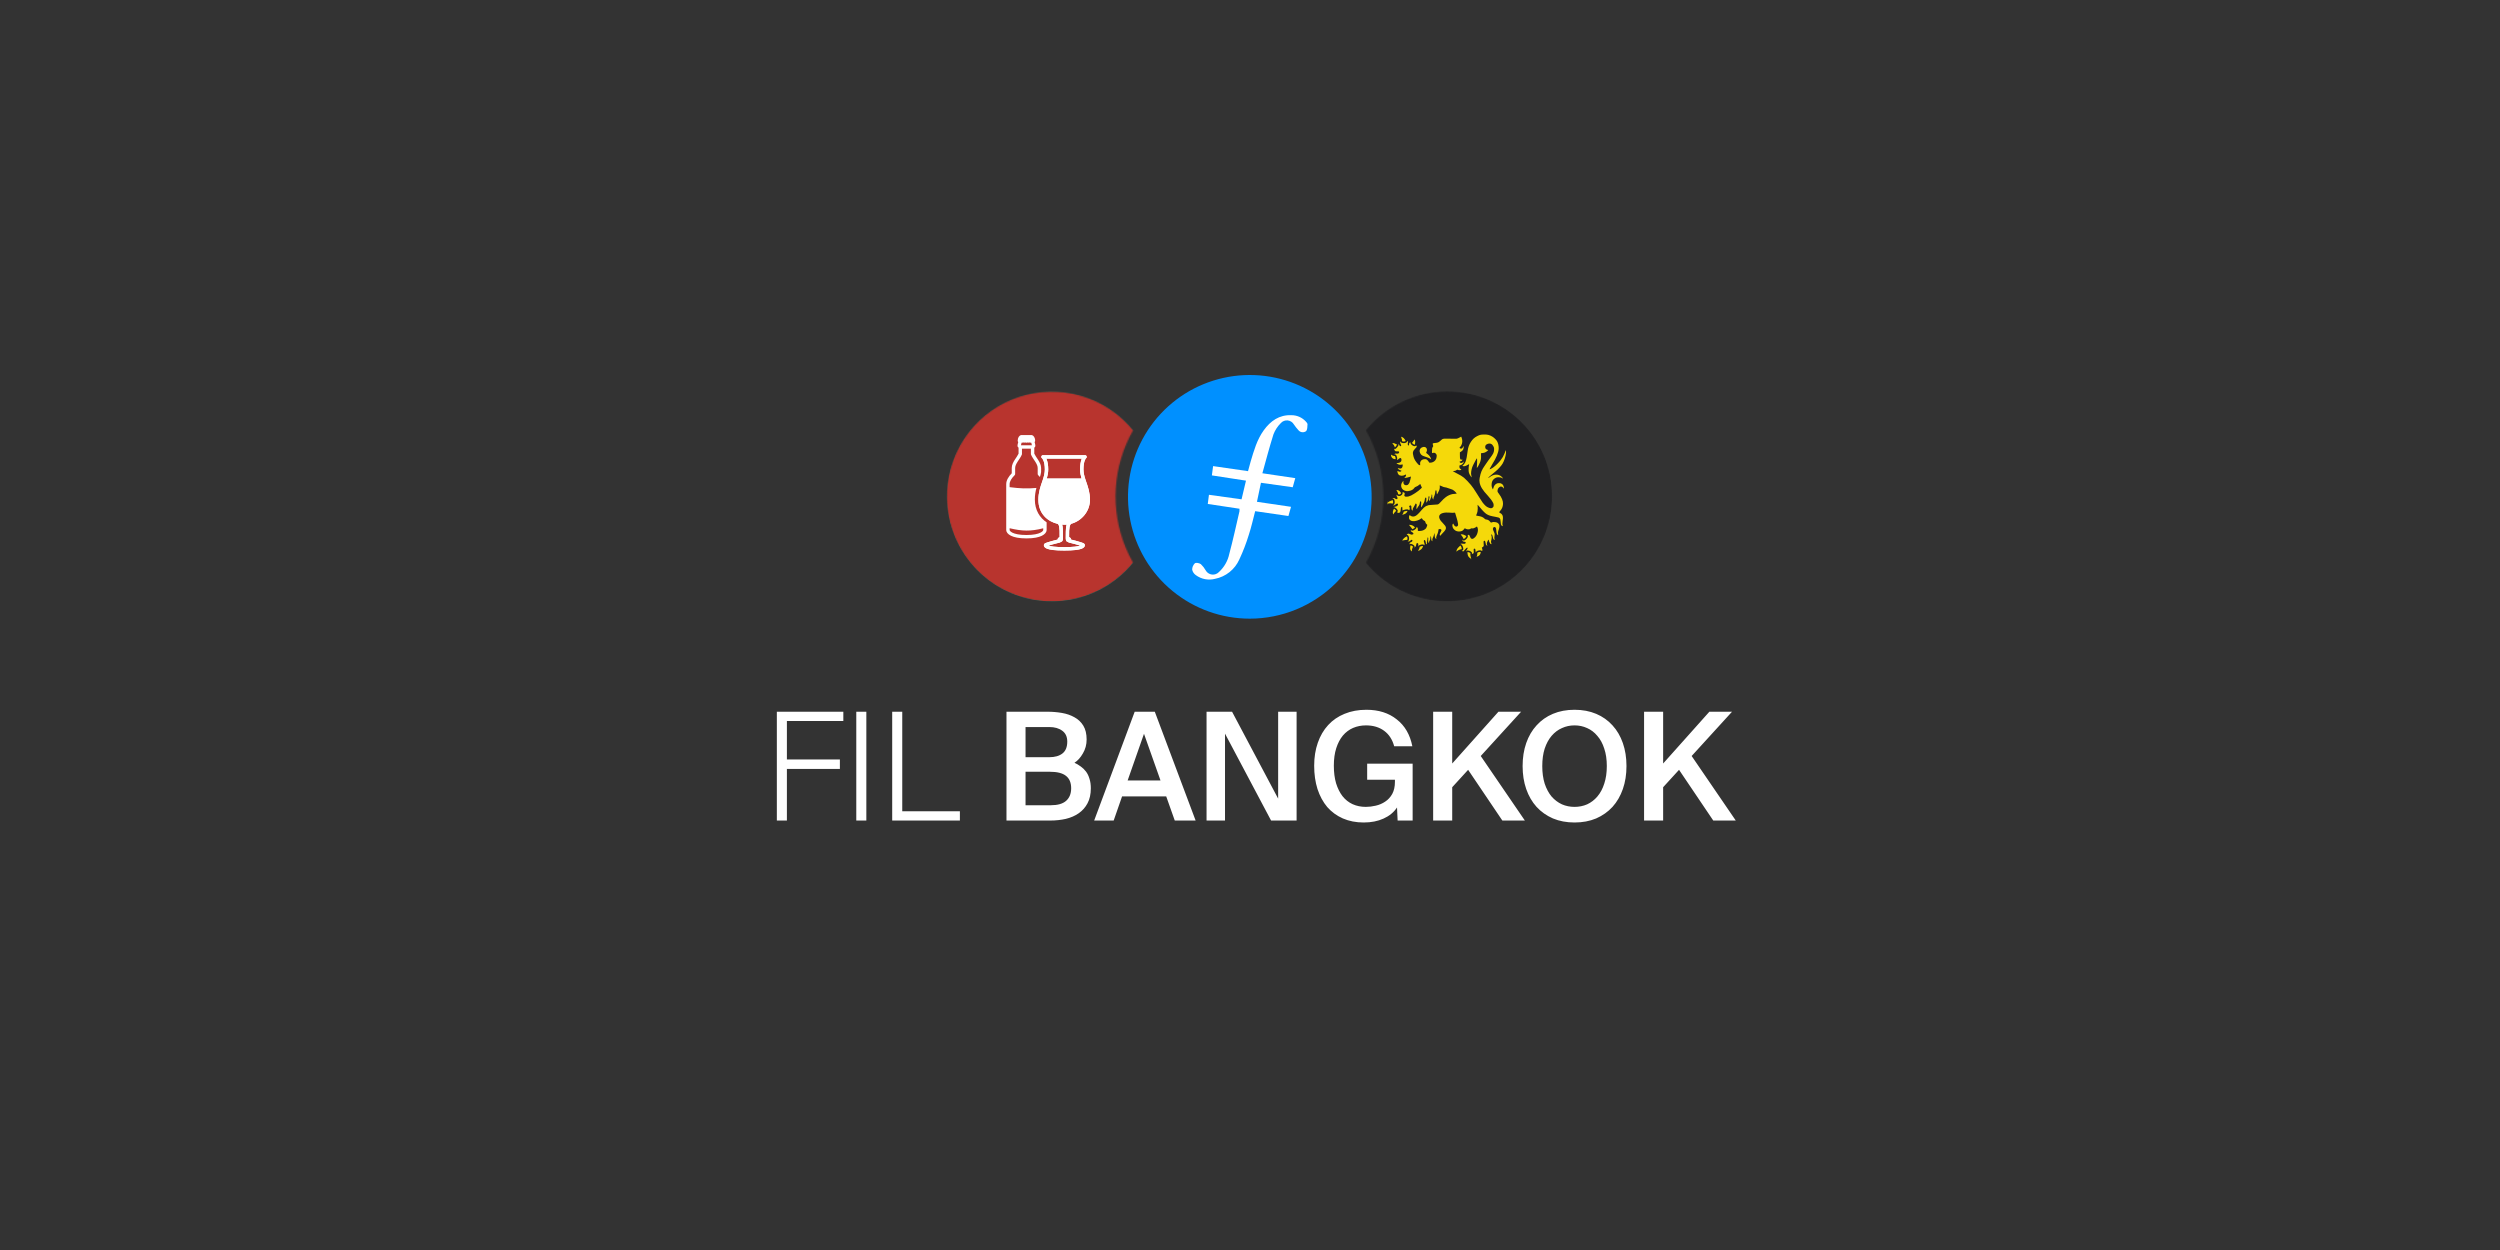 <svg width="2000" height="1000" viewBox="0 0 2000 1000" fill="none" xmlns="http://www.w3.org/2000/svg">
<rect x="0" y="0" width="2000" height="1000" fill="#333333" stroke="none"/>
<path fill-rule="evenodd" clip-rule="evenodd" d="M999.839 494.93C977.277 494.926 955.415 487.095 937.983 472.772C920.55 458.449 908.627 438.522 904.246 416.39C899.865 394.257 903.298 371.291 913.96 351.407C924.622 331.523 941.852 315.954 962.711 307.356C983.57 298.757 1006.77 297.662 1028.34 304.256C1049.92 310.85 1068.54 324.726 1081.03 343.516C1093.52 362.306 1099.1 384.847 1096.82 407.294C1094.55 429.741 1084.56 450.703 1068.55 466.605C1050.27 484.728 1025.58 494.906 999.839 494.93Z" fill="#0090FF"/>
<path fill-rule="evenodd" clip-rule="evenodd" d="M1008.77 386.225L1034.18 389.798C1034.88 387.233 1035.51 385.019 1036.21 382.515L1009.9 378.606C1012.86 367.917 1015.58 357.549 1018.77 347.472C1020.07 344.079 1022.09 341.007 1024.68 338.463C1025.36 337.696 1026.21 337.104 1027.16 336.734C1028.12 336.365 1029.15 336.23 1030.16 336.34C1031.18 336.444 1032.16 336.789 1033.02 337.348C1033.88 337.898 1034.59 338.647 1035.09 339.531C1036.18 341.148 1037.38 342.679 1038.7 344.112C1039.41 345.008 1040.45 345.596 1041.58 345.755C1042.72 345.914 1043.87 345.632 1044.81 344.967C1045.95 343.868 1045.92 341.333 1046.01 339.409C1046.01 338.646 1045.16 337.73 1044.49 337.027C1043.04 335.488 1041.29 334.261 1039.36 333.423C1037.42 332.586 1035.33 332.154 1033.22 332.156C1023.46 331.729 1016.42 336.737 1011 344.234C1005.58 351.732 1003.17 360.42 1000.57 369.063C999.807 371.613 999.15 374.147 998.417 376.926L970.474 372.88C970.153 375.415 969.817 377.781 969.497 380.316L996.783 384.515C995.577 389.692 994.432 394.532 993.241 399.464L967.16 395.83C966.809 398.609 966.55 400.701 966.214 403.159L991.576 406.992C991.637 407.662 991.637 408.337 991.576 409.007C988.919 420.368 986.446 431.912 983.422 443.119C982.253 448.711 979.352 453.792 975.131 457.641C974.423 458.384 973.549 458.949 972.581 459.29C971.121 459.813 969.524 459.808 968.068 459.275C966.611 458.742 965.388 457.715 964.61 456.373C963.559 454.504 962.237 452.801 960.686 451.319C959.48 450.434 956.793 449.914 955.907 450.617C955.213 451.281 954.662 452.08 954.289 452.965C953.916 453.85 953.729 454.802 953.739 455.763C954.134 457.542 955.194 459.104 956.701 460.13C958.868 461.722 961.363 462.813 964.004 463.322C966.645 463.832 969.366 463.748 971.97 463.077C976.223 462.244 980.212 460.402 983.603 457.704C986.994 455.007 989.687 451.534 991.454 447.578C994.469 441.152 997.02 434.518 999.089 427.728C1001.1 421.62 1002.46 415.344 1004.14 408.946L1030.73 412.81C1031.46 410.275 1032.12 407.939 1032.82 405.45L1005.56 401.434C1006.71 396.059 1007.7 391.371 1008.77 386.225Z" fill="white"/>
<mask id="mask0_1285_1245" style="mask-type:alpha" maskUnits="userSpaceOnUse" x="757" y="313" width="150" height="169">
<path fill-rule="evenodd" clip-rule="evenodd" d="M900.569 438.204C894.32 423.128 891.604 406.822 892.628 390.534C893.652 374.247 898.39 358.41 906.478 344.235C895.761 331.096 881.319 321.507 865.049 316.732C848.779 311.956 831.445 312.217 815.327 317.481C799.209 322.744 785.061 332.763 774.745 346.22C764.429 359.676 758.428 375.94 757.532 392.873C756.635 409.805 760.884 426.612 769.721 441.083C778.558 455.554 791.569 467.011 807.041 473.948C822.513 480.884 839.722 482.974 856.405 479.944C873.088 476.914 888.463 468.904 900.508 456.97C902.628 454.856 904.631 452.629 906.509 450.297C904.279 446.393 902.296 442.354 900.569 438.204V438.204Z" fill="white"/>
</mask>
<g mask="url(#mask0_1285_1245)">
<mask id="mask1_1285_1245" style="mask-type:alpha" maskUnits="userSpaceOnUse" x="757" y="313" width="150" height="169">
<path fill-rule="evenodd" clip-rule="evenodd" d="M900.569 438.073C894.32 422.997 891.604 406.691 892.628 390.404C893.652 374.116 898.39 358.279 906.478 344.105C895.761 330.965 881.319 321.376 865.049 316.601C848.779 311.825 831.445 312.086 815.327 317.35C799.209 322.613 785.061 332.632 774.745 346.089C764.429 359.545 758.428 375.81 757.532 392.742C756.635 409.674 760.884 426.481 769.721 440.952C778.558 455.423 791.569 466.88 807.041 473.817C822.513 480.753 839.722 482.843 856.405 479.813C873.088 476.783 888.463 468.774 900.508 456.839C902.628 454.725 904.631 452.498 906.509 450.166C904.279 446.262 902.296 442.223 900.569 438.073V438.073Z" fill="white"/>
</mask>
<g mask="url(#mask1_1285_1245)">
</g>
<g clip-path="url(#clip0_1285_1245)">
<path d="M841.549 481.167C887.998 481.167 925.653 443.512 925.653 397.063C925.653 350.614 887.998 312.959 841.549 312.959C795.1 312.959 757.445 350.614 757.445 397.063C757.445 443.512 795.1 481.167 841.549 481.167Z" fill="#008F79"/>
<g clip-path="url(#clip1_1285_1245)">
<path d="M839.015 429.512C839.004 431.023 838.415 432.229 836.936 432.228C835.372 432.228 833.601 429.184 829.213 427.094C825.29 425.225 821.448 424.384 817.968 424.378C813.669 424.371 806.417 426.452 799.552 426.542C793.075 426.627 787.217 423.541 783.512 419.498C780.746 416.48 778.825 411.696 778.844 407.362C778.868 401.898 780.984 396.54 785.803 392.51C789.311 389.576 793.364 388.367 798.066 388.352C805.111 388.329 812.202 391.954 816.695 395.523C823.285 400.759 829.342 407.717 833.541 415.255C835.931 419.545 839.035 426.713 839.015 429.513L839.015 429.512Z" fill="white"/>
<path d="M844.829 429.512C844.839 431.023 845.428 432.229 846.908 432.228C848.472 432.228 850.242 429.184 854.631 427.094C858.554 425.225 862.396 424.384 865.876 424.378C870.175 424.371 877.426 426.452 884.292 426.542C890.768 426.627 896.627 423.541 900.332 419.498C903.098 416.48 905.019 411.696 905 407.362C904.976 401.898 902.86 396.54 898.041 392.51C894.533 389.576 890.48 388.367 885.777 388.352C878.733 388.329 871.641 391.954 867.149 395.523C860.559 400.759 854.501 407.717 850.302 415.255C847.912 419.545 844.809 426.713 844.828 429.513L844.829 429.512Z" fill="white"/>
<path opacity="0.99" d="M854.207 355.848C859.906 355.815 863.902 358.035 867.21 361.28C870.775 364.776 872.513 369.364 872.539 374.561C872.564 379.575 870.827 383.163 868.872 385.866C865.678 390.284 862.01 393.13 858.249 396.585C852.161 402.178 848.382 407.16 845.211 413.389C844.429 414.925 843.757 417.216 841.922 417.216C840.087 417.216 839.415 414.925 838.632 413.389C835.462 407.16 831.683 402.178 825.595 396.585C821.834 393.13 818.166 390.284 814.972 385.866C813.017 383.163 811.28 379.575 811.305 374.561C811.331 369.364 813.069 364.776 816.634 361.28C819.942 358.035 823.938 355.815 829.636 355.848C835.518 355.882 839.253 357.914 841.922 361.322C844.591 357.914 848.326 355.882 854.207 355.848Z" fill="white"/>
<path d="M846.528 363.614C848.487 362.171 851.012 361.241 853.445 361.281C856.949 361.337 860.243 362.469 862.611 364.76C865.24 367.305 867.006 370.693 866.896 374.902C866.746 380.693 863.611 383.774 859.258 388.226C856.287 391.265 853.465 392.841 849.159 397.647C847.472 399.53 844.076 404.34 841.923 408.85C839.77 404.34 836.375 399.53 834.688 397.647C830.381 392.841 827.56 391.265 824.588 388.226C820.235 383.774 817.101 380.693 816.95 374.902C816.841 370.693 818.606 367.305 821.236 364.76C823.604 362.469 826.898 361.337 830.402 361.281C832.835 361.241 835.359 362.171 837.318 363.614C839.305 365.077 840.694 366.93 841.923 369.385C843.153 366.93 844.542 365.077 846.528 363.614Z" fill="white"/>
</g>
<g clip-path="url(#clip2_1285_1245)">
<path d="M841.425 481.043C887.805 481.043 925.404 443.444 925.404 397.063C925.404 350.683 887.805 313.084 841.425 313.084C795.044 313.084 757.445 350.683 757.445 397.063C757.445 443.444 795.044 481.043 841.425 481.043Z" fill="#B8342E"/>
<path fill-rule="evenodd" clip-rule="evenodd" d="M827.879 399.588C827.879 396.107 828.417 393.056 829.136 390.344C821.695 391.031 816.023 390.799 807.697 389.724V387.343C807.697 385.185 809.069 382.796 811.723 380.142C811.98 379.885 812.12 379.53 812.12 379.174V374.412C812.12 372.8 812.939 371.138 814.113 369.286C814.402 368.839 814.7 368.384 815.006 367.93C815.031 367.897 815.047 367.863 815.072 367.839C815.353 367.409 815.642 366.979 815.915 366.549C816.502 365.639 817.073 364.672 817.47 363.696C817.536 363.531 817.569 363.357 817.569 363.184V358.934H824.712V363.184C824.712 363.357 824.746 363.531 824.812 363.696C825.209 364.672 825.779 365.639 826.366 366.549C826.639 366.979 826.928 367.409 827.209 367.839L827.276 367.93C827.581 368.384 827.879 368.839 828.168 369.286C829.343 371.138 830.153 372.8 830.153 374.412V379.174C830.153 379.538 830.302 379.885 830.558 380.142C831.071 380.646 831.534 381.15 831.939 381.638C832.377 380.232 832.699 378.918 832.881 377.603V374.412C832.881 371.948 831.658 369.707 830.467 367.83C830.153 367.343 829.839 366.871 829.533 366.417L829.475 366.326C829.194 365.896 828.913 365.482 828.656 365.077C828.152 364.292 827.73 363.581 827.433 362.911V358.132L827.887 357.685C828.144 357.429 828.284 357.082 828.284 356.718C828.284 355.974 828.069 355.023 827.854 354.246C827.796 354.039 827.739 353.833 827.672 353.634C827.954 353.386 828.119 353.022 828.119 352.634C828.119 350.038 826.862 348.516 825.655 348.111C825.514 348.07 825.366 348.045 825.225 348.045H817.056C816.907 348.045 816.767 348.07 816.626 348.111C815.419 348.516 814.162 350.038 814.162 352.634C814.162 353.022 814.328 353.386 814.601 353.634C814.543 353.833 814.485 354.039 814.427 354.246C814.212 355.023 813.997 355.974 813.997 356.718C813.997 357.082 814.138 357.429 814.394 357.685L814.849 358.132V362.911C814.551 363.581 814.129 364.292 813.625 365.077C813.369 365.482 813.088 365.896 812.806 366.326C812.782 366.359 812.765 366.383 812.74 366.417C812.443 366.871 812.12 367.343 811.814 367.83C810.615 369.707 809.4 371.948 809.4 374.412V378.62C806.82 381.299 804.977 384.218 804.977 387.343V424.136C805.034 425.74 806.333 427.402 808.772 428.609C811.26 429.833 815.171 430.726 821.141 430.726C827.11 430.726 831.021 429.833 833.51 428.609C835.949 427.402 837.247 425.74 837.305 424.136V417.877C831.873 414.247 827.879 408.195 827.879 399.588ZM817.048 354.974C817.131 354.676 817.222 354.395 817.304 354.122C817.403 354.138 817.511 354.155 817.627 354.155C817.982 354.163 818.28 354.064 818.511 353.948C818.735 354.048 819.016 354.13 819.346 354.13C819.677 354.13 819.975 354.039 820.198 353.94C820.43 354.048 820.727 354.155 821.091 354.163C821.471 354.18 821.81 354.081 822.091 353.948C822.315 354.039 822.596 354.13 822.935 354.13C823.274 354.13 823.538 354.048 823.762 353.948C824.001 354.064 824.299 354.163 824.655 354.155C824.762 354.155 824.878 354.138 824.977 354.122C825.06 354.395 825.151 354.676 825.233 354.974C825.357 355.445 825.457 355.875 825.506 356.206H816.767C816.825 355.875 816.924 355.445 817.048 354.974ZM834.576 424.053C834.56 424.243 834.287 425.186 832.311 426.162C830.335 427.137 826.879 428.005 821.141 428.005C815.403 428.005 811.947 427.137 809.97 426.162C807.994 425.186 807.713 424.243 807.697 424.053V422.582C812.749 423.772 816.924 424.434 821.132 424.467C825.333 424.5 829.516 423.904 834.576 422.623V424.053Z" fill="white"/>
<path fill-rule="evenodd" clip-rule="evenodd" d="M869.312 365.105C869.136 364.534 868.609 364.145 868.012 364.145H834.405C833.808 364.145 833.281 364.534 833.105 365.105C832.929 365.675 833.145 366.294 833.638 366.63C833.638 366.63 833.652 366.64 833.677 366.662C833.703 366.685 833.736 366.717 833.777 366.761C833.86 366.85 833.964 366.978 834.083 367.153C834.319 367.502 834.598 368.017 834.863 368.729C835.394 370.152 835.865 372.337 835.865 375.495C835.865 378.393 835.176 381.009 834.268 383.774C834.047 384.445 833.813 385.125 833.574 385.819C832.212 389.775 830.694 394.185 830.694 399.819C830.694 410.965 838.131 417.273 846.306 419.142C846.509 419.338 846.672 419.546 846.814 419.802C847.014 420.163 847.205 420.68 847.357 421.497C847.65 423.071 847.765 425.539 847.683 429.683L846.822 430.175C846.398 430.417 846.136 430.869 846.136 431.356V431.652L845.443 431.824C844.403 432.083 843.013 432.438 841.62 432.817C840.234 433.194 838.821 433.603 837.744 433.971C837.212 434.153 836.72 434.338 836.344 434.519C836.163 434.606 835.95 434.719 835.761 434.862C835.668 434.932 835.532 435.046 835.408 435.208C835.291 435.363 835.098 435.675 835.098 436.111C835.098 436.364 835.115 436.971 835.622 437.619C836.077 438.199 836.812 438.668 837.876 439.051C839.989 439.811 843.946 440.422 851.486 440.422C859.026 440.422 862.982 439.811 865.095 439.051C866.16 438.668 866.895 438.199 867.349 437.619C867.856 436.971 867.874 436.364 867.874 436.111C867.874 435.675 867.681 435.363 867.563 435.208C867.44 435.046 867.304 434.932 867.211 434.862C867.022 434.719 866.808 434.606 866.628 434.519C866.252 434.338 865.76 434.153 865.228 433.971C864.151 433.603 862.738 433.194 861.351 432.817C859.959 432.438 858.569 432.083 857.529 431.824L856.836 431.652V431.356C856.836 430.869 856.574 430.417 856.15 430.175L855.289 429.683C855.211 425.546 855.357 423.069 855.678 421.488C855.957 420.116 856.348 419.507 856.817 419.064C865.308 416.789 871.98 409.045 871.98 399.812C871.98 394.177 870.455 389.768 869.088 385.814C868.848 385.121 868.613 384.442 868.392 383.773C867.479 381.007 866.788 378.392 866.788 375.494C866.788 372.318 867.204 370.119 867.686 368.687C867.927 367.97 868.18 367.457 868.397 367.113C868.505 366.942 868.599 366.819 868.672 366.737C868.741 366.658 868.78 366.63 868.78 366.63C869.273 366.293 869.488 365.675 869.312 365.105ZM853.011 420.945C853.106 420.477 853.218 420.056 853.346 419.674C852.79 419.721 852.23 419.746 851.667 419.746C851.014 419.746 850.357 419.719 849.701 419.665C849.833 420.07 849.942 420.512 850.033 420.998C850.389 422.907 850.388 427.057 850.388 430.175L850.387 430.515C850.387 433.665 848.62 433.491 848.62 433.491C848.434 433.763 848.15 433.967 847.811 434.047L847.69 434.076L847.343 434.16C847.044 434.232 846.616 434.337 846.101 434.465C845.072 434.721 843.702 435.071 842.335 435.443C841.04 435.795 839.772 436.165 838.798 436.49C840.442 437.082 843.999 437.7 851.486 437.7C858.973 437.7 862.533 437.08 864.177 436.488C863.203 436.163 861.932 435.795 860.636 435.443C859.269 435.071 857.9 434.721 856.87 434.465C856.356 434.337 855.928 434.232 855.628 434.16L855.281 434.076L855.16 434.047C854.821 433.967 854.537 433.763 854.351 433.491C854.351 433.491 852.584 433.697 852.584 430.515C852.584 427.334 852.604 422.948 853.011 420.945ZM865.469 366.867C865.341 367.163 865.22 367.481 865.106 367.819C864.511 369.588 864.066 372.09 864.066 375.494C864.066 378.14 864.569 380.539 865.246 382.838H837.412C838.086 380.539 838.587 378.14 838.587 375.495C838.587 372.073 838.077 369.557 837.414 367.778C837.293 367.454 837.165 367.15 837.033 366.867H865.469Z" fill="white"/>
<path fill-rule="evenodd" clip-rule="evenodd" d="M869.312 365.105C869.136 364.534 868.609 364.145 868.012 364.145H834.405C833.808 364.145 833.281 364.534 833.105 365.105C832.929 365.675 833.145 366.294 833.638 366.63C833.638 366.63 833.652 366.64 833.677 366.662C833.703 366.685 833.736 366.717 833.777 366.761C833.86 366.85 833.964 366.978 834.083 367.153C834.319 367.502 834.598 368.017 834.863 368.729C835.394 370.152 835.865 372.337 835.865 375.495C835.865 378.393 835.176 381.009 834.268 383.774C834.047 384.445 833.813 385.125 833.574 385.819C832.212 389.775 830.694 394.185 830.694 399.819C830.694 410.965 838.131 417.273 846.306 419.142C846.509 419.338 846.672 419.546 846.814 419.802C847.014 420.163 847.205 420.68 847.357 421.497C847.65 423.071 847.765 425.539 847.683 429.683L846.822 430.175C846.398 430.417 846.136 430.869 846.136 431.356V431.652L845.443 431.824C844.403 432.083 843.013 432.438 841.62 432.817C840.234 433.194 838.821 433.603 837.744 433.971C837.212 434.153 836.72 434.338 836.344 434.519C836.163 434.606 835.95 434.719 835.761 434.862C835.668 434.932 835.532 435.046 835.408 435.208C835.291 435.363 835.098 435.675 835.098 436.111C835.098 436.364 835.115 436.971 835.622 437.619C836.077 438.199 836.812 438.668 837.876 439.051C839.989 439.811 843.946 440.422 851.486 440.422C859.026 440.422 862.982 439.811 865.095 439.051C866.16 438.668 866.895 438.199 867.349 437.619C867.856 436.971 867.874 436.364 867.874 436.111C867.874 435.675 867.681 435.363 867.563 435.208C867.44 435.046 867.304 434.932 867.211 434.862C867.022 434.719 866.808 434.606 866.628 434.519C866.252 434.338 865.76 434.153 865.228 433.971C864.151 433.603 862.738 433.194 861.351 432.817C859.959 432.438 858.569 432.083 857.529 431.824L856.836 431.652V431.356C856.836 430.869 856.574 430.417 856.15 430.175L855.289 429.683C855.211 425.546 855.357 423.069 855.678 421.488C855.957 420.116 856.348 419.507 856.817 419.064C865.308 416.789 871.98 409.045 871.98 399.812C871.98 394.177 870.455 389.768 869.088 385.814C868.848 385.121 868.613 384.442 868.392 383.773C867.479 381.007 866.788 378.392 866.788 375.494C866.788 372.318 867.204 370.119 867.686 368.687C867.927 367.97 868.18 367.457 868.397 367.113C868.505 366.942 868.599 366.819 868.672 366.737C868.741 366.658 868.78 366.63 868.78 366.63C869.273 366.293 869.488 365.675 869.312 365.105ZM853.011 420.945C853.106 420.477 853.218 420.056 853.346 419.674C852.79 419.721 852.23 419.746 851.667 419.746C851.014 419.746 850.357 419.719 849.701 419.665C849.833 420.07 849.942 420.512 850.033 420.998C850.389 422.907 850.388 427.057 850.388 430.175L850.387 430.515C850.387 433.665 848.62 433.491 848.62 433.491C848.434 433.763 848.15 433.967 847.811 434.047L847.69 434.076L847.343 434.16C847.044 434.232 846.616 434.337 846.101 434.465C845.072 434.721 843.702 435.071 842.335 435.443C841.04 435.795 839.772 436.165 838.798 436.49C840.442 437.082 843.999 437.7 851.486 437.7C858.973 437.7 862.533 437.08 864.177 436.488C863.203 436.163 861.932 435.795 860.636 435.443C859.269 435.071 857.9 434.721 856.87 434.465C856.356 434.337 855.928 434.232 855.628 434.16L855.281 434.076L855.16 434.047C854.821 433.967 854.537 433.763 854.351 433.491C854.351 433.491 852.584 433.697 852.584 430.515C852.584 427.334 852.604 422.948 853.011 420.945ZM865.469 366.867C865.341 367.163 865.22 367.481 865.106 367.819C864.511 369.588 864.066 372.09 864.066 375.494C864.066 378.14 864.569 380.539 865.246 382.838H837.412C838.086 380.539 838.587 378.14 838.587 375.495C838.587 372.073 838.077 369.557 837.414 367.778C837.293 367.454 837.165 367.15 837.033 366.867H865.469Z" fill="white"/>
</g>
</g>
</g>
<mask id="mask2_1285_1245" style="mask-type:alpha" maskUnits="userSpaceOnUse" x="1092" y="313" width="150" height="169">
<path fill-rule="evenodd" clip-rule="evenodd" d="M1228.34 351.001C1221.49 340.582 1212.41 331.816 1201.76 325.338C1191.1 318.859 1179.14 314.829 1166.74 313.541C1154.34 312.252 1141.8 313.736 1130.04 317.885C1118.29 322.035 1107.6 328.746 1098.75 337.533C1096.62 339.651 1094.61 341.878 1092.72 344.206C1101.91 360.372 1106.74 378.649 1106.74 397.244C1106.74 415.84 1101.91 434.117 1092.72 450.283C1106.37 466.908 1125.86 477.675 1147.2 480.373C1168.54 483.07 1190.1 477.493 1207.45 464.787C1224.81 452.082 1236.64 433.212 1240.51 412.055C1244.38 390.899 1240.01 369.062 1228.28 351.031L1228.34 351.001Z" fill="white"/>
</mask>
<g mask="url(#mask2_1285_1245)">
<mask id="mask3_1285_1245" style="mask-type:alpha" maskUnits="userSpaceOnUse" x="1092" y="312" width="150" height="169">
<path fill-rule="evenodd" clip-rule="evenodd" d="M1228.34 350.872C1221.49 340.453 1212.41 331.687 1201.76 325.209C1191.1 318.73 1179.14 314.701 1166.74 313.412C1154.34 312.123 1141.8 313.607 1130.04 317.756C1118.29 321.906 1107.6 328.617 1098.75 337.404C1096.62 339.522 1094.61 341.749 1092.72 344.077C1101.91 360.243 1106.74 378.52 1106.74 397.116C1106.74 415.711 1101.91 433.988 1092.72 450.154C1106.37 466.779 1125.86 477.546 1147.2 480.244C1168.54 482.941 1190.1 477.364 1207.45 464.659C1224.81 451.953 1236.64 433.083 1240.51 411.926C1244.38 390.77 1240.01 368.933 1228.28 350.902L1228.34 350.872Z" fill="white"/>
</mask>
<g mask="url(#mask3_1285_1245)">
</g>
<g clip-path="url(#clip3_1285_1245)">
<path d="M1157.59 481.169C1204.04 481.169 1241.69 443.514 1241.69 397.065C1241.69 350.616 1204.04 312.961 1157.59 312.961C1111.14 312.961 1073.48 350.616 1073.48 397.065C1073.48 443.514 1111.14 481.169 1157.59 481.169Z" fill="#202022"/>
<g clip-path="url(#clip4_1285_1245)">
<path d="M1187.4 347.603C1187.22 347.603 1187.04 347.607 1186.84 347.616C1184.45 347.684 1183.76 347.868 1181.57 348.997C1179.56 350.037 1178.24 351.243 1176.75 353.432C1175.39 355.421 1174.44 358.021 1174.17 360.459C1173.75 364.3 1173.07 367.743 1172.41 369.398C1172.01 370.411 1170.92 371.9 1170.3 372.302C1170.06 372.456 1169.89 372.64 1169.92 372.721C1169.98 372.913 1170.92 373.072 1171.51 372.986C1172.34 372.866 1173.63 372.315 1174.54 371.699C1175.21 371.245 1175.37 371.254 1175.26 371.75C1174.99 373.059 1174.92 373.653 1174.89 375.261C1174.85 377.357 1175.01 378.161 1175.82 379.786C1176.27 380.697 1177.2 381.946 1177.33 381.818C1177.36 381.788 1177.3 381.45 1177.2 381.061C1176.81 379.5 1176.75 378.687 1176.95 377.31C1177.29 374.838 1177.9 373.076 1179.25 370.634C1179.56 370.069 1179.96 369.308 1180.14 368.945C1180.33 368.581 1180.69 367.914 1180.95 367.46C1181.7 366.177 1181.76 366.374 1181.67 370.121C1181.64 371.831 1181.55 373.474 1181.48 373.773C1181.42 374.072 1181.39 374.342 1181.42 374.372C1181.51 374.457 1182.01 373.803 1182.55 372.909C1183.47 371.387 1184.39 369.146 1184.55 368.034C1184.6 367.704 1184.69 367.298 1184.76 367.135C1184.85 366.883 1184.88 364.608 1184.81 362.914C1184.79 362.504 1184.8 362.491 1185.21 362.525C1185.66 362.563 1187.48 362.23 1187.69 362.072C1187.75 362.02 1187.98 361.922 1188.19 361.849C1188.89 361.614 1190.53 360.339 1190.53 360.027C1190.53 359.955 1190.38 359.89 1190.22 359.89C1189.44 359.89 1188.44 359.103 1188.23 358.329C1188.16 358.073 1188.14 357.56 1188.18 357.196C1188.29 356.238 1188.95 355.528 1190.09 355.122C1192.18 354.373 1193.81 355.122 1194.84 357.299C1195.27 358.21 1195.29 358.325 1195.28 359.407C1195.26 361.785 1194.71 362.983 1192.03 366.49C1191.63 367.011 1191.15 367.679 1190.94 367.978C1190.75 368.277 1190.55 368.551 1190.51 368.581C1190.47 368.615 1190.09 369.158 1189.67 369.791C1189.24 370.42 1188.49 371.519 1187.99 372.229C1185.4 375.92 1184.61 377.81 1183.75 382.284C1183.48 383.729 1183.46 384.602 1183.7 385.945C1184.28 389.217 1185.96 391.941 1190.29 396.586C1192.25 398.694 1193.69 400.666 1194.49 402.317C1194.85 403.065 1194.9 403.279 1194.9 404.169C1194.9 405.281 1194.8 405.503 1193.99 406.162C1193.37 406.662 1192.66 406.709 1191.47 406.328C1189.98 405.854 1189.02 405.246 1187.81 404.019C1187.21 403.416 1186.51 402.625 1186.26 402.257C1185.58 401.256 1183.75 398.472 1183.35 397.822C1182.87 397.03 1182.57 396.547 1181.88 395.499C1181.56 394.999 1181.27 394.546 1181.24 394.486C1181.18 394.353 1179.16 391.218 1178.79 390.696C1178.05 389.644 1177.83 389.349 1176.72 387.946C1175.53 386.428 1172.43 383.203 1171.2 382.19C1169.79 381.031 1168.11 380.013 1165.25 378.597C1163.61 377.789 1162.28 377.066 1162.28 376.989C1162.28 376.904 1162.58 376.844 1163.11 376.827C1163.99 376.805 1164.92 376.446 1165.51 375.911C1165.78 375.667 1165.79 375.663 1166.23 375.873C1167.17 376.318 1168.5 376.241 1168.97 375.71C1169.17 375.492 1169.15 375.475 1168.64 375.248C1167.81 374.881 1167.53 374.384 1167.53 373.302V372.404L1168.13 372.263C1168.88 372.088 1169.84 371.502 1170.28 370.942C1170.68 370.433 1171.08 369.59 1171.09 369.248C1171.09 369.056 1171.02 369.094 1170.73 369.445C1170.34 369.919 1169.46 370.394 1168.97 370.394C1168.39 370.394 1167.59 369.791 1167.59 369.346C1167.59 369.265 1167.84 369.167 1168.16 369.12C1169.07 368.987 1169.74 368.525 1169.93 367.905C1170.01 367.67 1169.97 367.653 1169.42 367.708C1168.11 367.832 1167.94 367.43 1167.92 364.265L1167.91 361.909L1168.2 361.674C1168.36 361.541 1168.74 361.31 1169.05 361.156C1169.71 360.818 1170.31 360.164 1170.64 359.424C1170.91 358.808 1171.09 356.875 1170.87 356.875C1170.81 356.875 1170.71 356.995 1170.66 357.144C1170.51 357.645 1169.9 358.5 1169.54 358.714C1169.03 359.018 1168.47 358.984 1168 358.62C1167.77 358.449 1167.59 358.235 1167.59 358.145C1167.59 358.055 1167.77 357.824 1168 357.636C1169.3 356.563 1170.11 353.975 1169.77 351.969C1169.61 351.029 1169.2 349.673 1168.97 349.296C1168.95 349.275 1168.54 349.502 1168.04 349.805C1167.55 350.109 1166.76 350.502 1166.31 350.682C1165.52 350.994 1165.37 351.011 1163.43 351.011C1162.3 351.011 1160.26 350.973 1158.9 350.93C1157.54 350.883 1155.94 350.896 1155.36 350.956C1154.12 351.08 1153.8 351.247 1152.49 352.504C1152.02 352.949 1151.39 353.462 1151.08 353.642C1150.38 354.044 1149.27 354.339 1148.48 354.339C1148.15 354.339 1147.54 354.403 1147.11 354.484C1146.24 354.642 1146.05 354.835 1146.21 355.382C1146.27 355.575 1146.39 356.037 1146.47 356.409C1146.62 357.084 1146.62 357.097 1146.25 357.555C1145.73 358.214 1145.65 358.611 1145.57 360.947C1145.54 361.759 1145.56 362.452 1145.62 362.486C1145.68 362.52 1145.95 362.465 1146.23 362.354C1146.86 362.101 1147.78 362.195 1148.3 362.563C1148.5 362.709 1148.83 363.072 1149.02 363.372C1149.31 363.838 1149.37 364.047 1149.37 364.74C1149.37 365.189 1149.29 365.788 1149.19 366.074C1149.1 366.357 1148.99 366.767 1148.94 366.981C1148.9 367.199 1148.62 367.7 1148.33 368.097C1147.4 369.363 1145.81 370.146 1144.15 370.15H1143.46L1143.01 369.457C1142.48 368.602 1141.97 368.05 1141.34 367.636C1140.91 367.353 1140.74 367.315 1139.89 367.328C1138.18 367.345 1136.97 368.02 1136.39 369.278C1136.1 369.898 1136.07 370.086 1136.11 371.057L1136.15 372.143L1135.68 372.126C1135.15 372.109 1134.58 371.626 1133.5 370.27C1131.66 367.965 1130.91 366.327 1130.46 363.632C1130.24 362.349 1130.24 362.422 1130.39 361.759C1130.62 360.69 1131.1 359.929 1132.2 358.838C1133.46 357.606 1133.61 357.26 1133.17 356.589C1133.02 356.353 1132.75 356.092 1132.59 356.011C1132.37 355.904 1132.24 355.836 1132.16 355.755L1129.53 354.082L1128.73 354.014C1127.99 353.954 1127.92 353.971 1127.61 354.283C1127.33 354.566 1127.28 354.715 1127.28 355.271C1127.28 355.631 1127.22 356.028 1127.15 356.157C1126.98 356.473 1126.6 356.456 1126.37 356.114C1126.17 355.81 1126.1 354.831 1126.25 354.583C1126.31 354.493 1126.36 354.155 1126.38 353.843C1126.43 353.056 1126.11 352.714 1125.21 352.598L1121.47 352.632C1121.32 352.62 1121.19 352.654 1120.95 352.752C1120.47 353.034 1120.19 353.415 1120.09 353.924C1120.03 354.198 1120.13 354.501 1120.51 355.216C1120.78 355.725 1121 356.238 1121 356.349C1121 356.653 1120.64 356.995 1120.32 356.995C1120.04 356.995 1119.9 356.849 1119.3 355.874C1118.85 355.143 1118.46 354.976 1117.85 355.254C1116.67 355.947 1116.02 357.132 1115.51 358.445C1115.26 359.15 1115.28 359.386 1115.64 360.113C1116.08 360.998 1116.42 361.148 1117.78 361.066C1119.03 360.998 1119.31 361.148 1119.31 361.879C1119.31 362.208 1119.23 362.358 1118.9 362.602C1118.45 362.948 1117.94 363.017 1116.88 362.863C1116.27 362.777 1116.18 362.79 1115.86 363.068C1115.55 363.333 1115.51 363.444 1115.53 363.983L1115.54 364.599C1115.92 365.617 1114.15 365.369 1116.66 367.648C1116.82 367.76 1117.18 367.884 1117.45 367.926C1117.97 368.012 1118.06 367.956 1119.27 366.87C1120.31 365.938 1121.25 366.489 1121.19 367.995C1121.13 369.376 1120.27 370.142 1118.48 370.386C1117.88 370.467 1117.33 370.501 1117.26 370.458C1117.19 370.415 1117.14 370.437 1117.14 370.51C1117.14 370.693 1118.15 371.314 1118.94 371.613C1119.48 371.818 1119.79 371.857 1120.53 371.805C1121.04 371.776 1121.57 371.681 1121.71 371.609C1122.14 371.374 1122.24 371.557 1122.16 372.443C1122.08 373.388 1121.86 373.97 1121.46 374.329C1120.81 374.932 1120.31 374.987 1119.04 374.624C1118.59 374.496 1118.22 374.419 1118.22 374.453C1118.22 374.483 1118.3 374.662 1118.4 374.846C1118.69 375.411 1119.36 375.907 1120.24 376.189C1120.69 376.339 1121.11 376.501 1121.17 376.561C1121.23 376.621 1121.11 376.814 1120.87 377.027C1120.35 377.489 1119.77 377.506 1118.77 377.092C1117.86 376.715 1117.82 376.715 1117.91 377.122C1117.95 377.305 1118.01 377.665 1118.04 377.926C1118.11 378.486 1118.48 379.256 1118.91 379.713C1119.94 380.795 1122.26 380.898 1123.97 379.931C1124.32 379.73 1124.67 379.568 1124.74 379.568C1124.95 379.568 1124.87 380.517 1124.62 381.005C1124.5 381.262 1124.16 381.668 1123.88 381.907L1123.37 382.344H1123.97C1124.74 382.339 1126.5 381.963 1127.59 381.569C1128.58 381.21 1128.67 381.197 1128.76 381.42C1128.85 381.646 1127.84 385.555 1127.51 386.248C1127.36 386.569 1126.99 387.104 1126.69 387.429C1126.19 387.959 1126.05 388.036 1125.44 388.134C1124.92 388.216 1124.59 388.203 1124.19 388.079C1123.5 387.874 1123.22 387.626 1122.91 386.941C1122.7 386.492 1122.67 386.266 1122.74 385.577C1122.79 385.064 1122.78 384.756 1122.7 384.756C1122.5 384.756 1121.73 385.744 1121.43 386.381C1120.77 387.814 1120.74 389.016 1121.34 390.346C1121.91 391.603 1123.21 392.522 1124.86 392.843C1125.48 392.963 1125.87 392.967 1126.72 392.856C1128.97 392.552 1130.49 391.757 1131.44 390.384C1131.82 389.828 1131.98 389.691 1132.51 389.524C1133.55 389.186 1134.76 388.447 1135.78 387.51C1136.16 387.163 1136.45 387.223 1136.45 387.651C1136.45 387.869 1137.17 389.464 1137.45 389.866C1137.58 390.063 1137.48 390.191 1136.61 391.025C1136.07 391.543 1135.18 392.313 1134.62 392.736C1133.4 393.673 1130.86 395.379 1130.68 395.379C1130.61 395.379 1130.48 395.448 1130.39 395.529C1130.15 395.751 1129.83 395.931 1129.03 396.325C1127.46 397.082 1126.53 397.334 1125.17 397.355C1124.4 397.368 1124.26 397.338 1123.86 397.034C1123.37 396.662 1123.32 396.436 1123.59 395.781C1123.87 395.127 1123.83 394.507 1123.5 394.19C1123.05 393.771 1122.51 393.664 1121.93 393.882C1120.79 394.447 1119.47 393.895 1118.03 395.217C1117.11 395.867 1117 396.517 1117.64 397.492C1118.11 398.193 1118.15 398.767 1117.77 399.151C1117.52 399.395 1117.46 399.404 1116.93 399.258C1116.61 399.173 1116.33 399.066 1116.3 399.019C1116.09 398.732 1115.48 398.394 1115.19 398.394C1114.46 398.394 1114 398.835 1113.7 399.814C1113.35 401.983 1113.75 402.547 1113.97 403.428C1114.04 403.856 1114.54 404.309 1114.96 404.309C1115.44 404.309 1115.69 404.173 1116.57 403.446C1117.55 402.624 1118.19 402.637 1118.41 403.484C1118.59 404.232 1117.7 405.028 1116.38 405.263C1115.66 405.396 1115.21 405.58 1115.06 405.806C1115.01 405.879 1114.97 406.14 1114.96 406.388C1115.16 407.491 1116.21 408.15 1116.85 409.057L1117.5 409.664C1118.26 410.344 1118.96 410.507 1119.58 410.143C1120.2 409.775 1120.47 409.168 1120.56 407.893C1120.67 406.405 1120.72 406.213 1121.13 405.768C1121.4 405.473 1121.53 405.409 1121.68 405.494C1121.84 405.588 1121.88 405.828 1121.9 406.858C1121.9 408.052 1121.93 408.146 1122.3 408.749C1123.08 409.72 1125.3 409.587 1126.78 408.667C1127.54 408.176 1127.78 407.731 1127.79 406.79C1127.8 406.217 1127.74 405.926 1127.54 405.588C1127.14 404.908 1127.19 404.75 1127.89 404.498L1128.51 404.279L1128.83 404.596C1129.13 404.9 1129.14 404.968 1129.11 405.977C1129.08 406.76 1129.12 407.171 1129.27 407.547C1129.45 407.992 1129.94 408.535 1130.16 408.535C1130.2 408.535 1130.21 408.21 1130.19 407.808C1130.15 406.948 1130.42 406.29 1131.46 404.758C1131.81 404.241 1132.13 403.672 1132.17 403.492C1132.31 402.885 1132.34 402.847 1132.67 402.885C1132.89 402.911 1133.08 403.052 1133.23 403.326C1133.46 403.715 1133.46 403.758 1133.26 404.904C1133.06 406.029 1133.08 406.76 1133.31 407.205C1133.38 407.333 1133.49 407.2 1133.72 406.721C1134.13 405.862 1134.41 405.408 1135 404.664C1135.51 404.018 1135.85 403.107 1135.85 402.376C1135.85 401.735 1136.06 401.221 1136.39 401.072C1136.97 400.807 1137.11 401.551 1136.88 403.779C1136.77 404.797 1136.86 405.879 1137.06 405.879C1137.12 405.879 1137.25 405.674 1137.36 405.425C1137.46 405.177 1137.79 404.587 1138.09 404.108C1138.98 402.68 1139.85 400.507 1139.76 399.951C1139.73 399.793 1139.82 399.31 1139.98 398.878C1140.19 398.27 1140.31 398.086 1140.52 398.057C1140.98 397.988 1141.2 398.501 1141.11 399.451C1140.97 400.999 1140.97 401.444 1141.13 401.803L1141.28 402.167L1141.65 401.457C1141.86 401.067 1142.19 400.46 1142.38 400.101C1142.69 399.523 1142.73 399.322 1142.73 398.386C1142.73 397.586 1142.77 397.278 1142.92 397.137C1143.17 396.88 1143.29 396.897 1143.51 397.227C1143.65 397.441 1143.66 397.599 1143.57 397.92C1143.5 398.151 1143.39 398.685 1143.32 399.117C1143.22 399.763 1143.23 399.985 1143.4 400.413C1143.5 400.7 1143.63 400.931 1143.69 400.931C1143.74 400.931 1143.82 400.708 1143.86 400.43C1143.9 400.156 1144.22 399.357 1144.55 398.651C1145.04 397.65 1145.18 397.227 1145.2 396.705C1145.23 395.683 1145.25 395.619 1145.44 395.619C1145.78 395.619 1145.9 396.093 1145.81 397.077C1145.74 397.881 1145.76 398.095 1145.99 398.617C1146.13 398.95 1146.35 399.318 1146.48 399.434C1146.7 399.635 1146.71 399.622 1146.71 399.109C1146.72 398.561 1146.89 398.018 1147.54 396.495C1147.93 395.559 1148.11 394.733 1148.22 393.386C1148.28 392.608 1148.45 392.24 1148.76 392.24C1148.8 392.24 1148.93 392.308 1149.04 392.39C1149.2 392.505 1149.26 392.796 1149.31 393.626C1149.37 394.712 1149.46 395.345 1149.58 395.542C1149.61 395.601 1149.85 395.221 1150.11 394.699C1150.37 394.177 1150.79 393.339 1151.06 392.839C1151.65 391.731 1151.94 390.311 1151.82 389.122L1151.74 388.344L1152.07 388.425C1152.26 388.472 1152.68 388.643 1153.03 388.81C1154.53 389.541 1155.36 389.823 1156.13 389.87C1156.67 389.905 1157.26 390.05 1158 390.349C1158.6 390.589 1159.6 390.922 1160.23 391.094C1161.67 391.483 1162.41 391.846 1163.38 392.646C1164.18 393.305 1165.42 394.656 1165.42 394.87C1165.42 394.938 1164.85 395.015 1164.06 395.054C1163.31 395.088 1162.41 395.178 1162.05 395.246C1160.14 395.61 1157.99 396.611 1156.49 397.825C1154.99 399.04 1154.3 399.694 1152.92 401.23C1151.37 402.975 1150.91 403.343 1150.01 403.582C1149.73 403.655 1148.18 403.766 1146.56 403.826C1144.8 403.894 1143.37 404.01 1142.97 404.112C1142.06 404.348 1141.13 404.673 1140.94 404.822C1140.86 404.891 1140.57 405.062 1140.3 405.207C1139.59 405.592 1138.36 406.73 1137.46 407.85C1137.03 408.394 1136.09 409.454 1135.38 410.207C1133.37 412.358 1132.25 413.098 1130.85 413.209C1129.86 413.29 1128.93 413.017 1128.28 412.461L1127.78 412.033L1127.5 412.486C1127.26 412.863 1127.22 413.107 1127.22 413.915C1127.22 414.792 1127.25 414.95 1127.58 415.48C1128.04 416.22 1129.05 416.793 1130.13 416.917C1132.15 417.152 1135.21 416.212 1136.85 414.851C1137.31 414.471 1137.49 414.497 1137.73 414.963C1138.13 415.771 1138.54 416.169 1139.31 416.528C1139.9 416.806 1140.08 416.956 1140.14 417.204C1140.43 418.465 1140.61 418.79 1141.42 419.5L1141.86 419.885L1141.57 420.942C1141.41 421.519 1141.13 422.208 1140.94 422.477C1140.46 423.17 1139.2 424.064 1138.39 424.295C1138.02 424.397 1137.55 424.534 1137.34 424.598C1136.72 424.782 1134.72 424.881 1134.45 424.735C1134.23 424.62 1134.21 424.526 1134.28 423.846C1134.37 422.977 1134.26 422.464 1133.91 422.011C1133.63 421.656 1132.96 421.442 1132.37 421.519C1131.09 421.737 1130.09 422.456 1129.47 423.26L1129.03 423.786C1128.59 424.325 1128.5 424.744 1128.76 425.077C1128.84 425.18 1129.23 425.445 1129.64 425.659C1130.45 426.087 1130.84 426.6 1130.72 427.066C1130.63 427.438 1130.39 427.562 1129.57 427.665C1128.98 427.738 1128.83 427.708 1128.21 427.378C1127.32 426.908 1126.85 426.827 1126.25 427.036C1125.89 427.164 1125.71 427.327 1125.5 427.725C1125.35 428.011 1125.22 428.396 1125.22 428.58C1125.12 429.91 1125.51 431.818 1125.83 432.549C1126.08 433.05 1126.37 433.203 1127.01 433.178C1127.53 433.161 1127.84 432.994 1128.5 432.348C1128.94 431.925 1129.13 431.822 1129.4 431.852C1129.88 431.908 1130.05 432.395 1129.79 432.955C1129.63 433.28 1129.44 433.426 1128.83 433.67C1127.96 434.016 1127.66 434.388 1127.65 435.132C1127.64 435.402 1127.75 435.795 1127.9 436.065C1128.23 436.753 1129.4 437.669 1130.94 437.942C1131.98 438.113 1132.86 437.168 1133 435.697C1133.07 434.987 1133.13 434.816 1133.4 434.606C1133.76 434.32 1134.1 434.375 1134.43 434.765C1134.6 434.961 1134.65 435.192 1134.64 435.748C1134.59 437.061 1134.62 437.198 1135.01 437.6C1135.68 438.22 1138 437.373 1138.93 436.702C1139.34 436.433 1139.71 435.791 1139.71 435.338C1139.71 435.124 1139.55 434.542 1139.34 434.042C1138.91 432.947 1138.9 432.669 1139.28 432.228C1139.52 431.95 1139.61 431.912 1139.79 432.023C1140.21 432.275 1140.57 433.122 1140.66 434.08C1140.73 434.833 1140.8 435.043 1141.03 435.226C1141.42 435.551 1141.69 435.526 1141.57 435.179C1141.41 434.726 1141.46 433.858 1141.67 433.101C1141.79 432.703 1141.88 432.023 1141.88 431.583C1141.88 430.821 1142.04 430.09 1142.25 429.855C1142.3 429.795 1142.42 429.932 1142.51 430.154C1142.65 430.475 1142.66 430.821 1142.57 431.775C1142.45 433.101 1142.56 433.768 1142.96 434.264C1143.24 434.611 1143.42 434.478 1143.23 434.059C1143.1 433.785 1143.15 433.614 1143.65 432.605C1144.2 431.493 1144.22 431.42 1144.27 430.137C1144.3 429.41 1144.36 428.811 1144.41 428.811C1144.46 428.811 1144.59 429.016 1144.71 429.265C1144.86 429.577 1144.95 430.094 1144.99 430.924C1145.03 432.01 1145.08 432.173 1145.37 432.545C1145.9 433.216 1145.97 433.161 1145.9 432.147C1145.84 431.347 1145.87 431.163 1146.13 430.599C1146.77 429.247 1147.18 428.097 1147.32 427.318C1147.54 426.04 1147.73 426.356 1147.75 428.037C1147.77 429.624 1147.97 430.304 1148.57 430.911C1148.98 431.322 1149.15 431.317 1149.04 430.894C1148.84 430.111 1148.95 429.376 1149.42 428.388C1150.13 426.899 1150.47 425.929 1150.59 425.069C1150.84 423.333 1150.82 423.384 1151.14 423.307C1152.11 423.059 1152.91 423.341 1153.14 424.013C1153.22 424.278 1153.15 424.513 1152.65 425.411C1151.75 427.036 1151.67 427.37 1151.91 428.238C1152.06 428.768 1152.14 428.798 1152.38 428.401C1152.48 428.242 1153.19 427.468 1153.95 426.681C1156.34 424.235 1156.9 423.298 1156.72 422.037C1156.59 421.083 1156.02 420.258 1154.29 418.496C1152.68 416.849 1152.2 416.237 1151.73 415.181C1150.4 412.217 1152.27 410.314 1156.79 410.036C1157.58 409.985 1158.64 410.015 1159.41 410.096C1160.93 410.259 1162.73 410.293 1163.46 410.173L1163.97 410.083L1164.21 410.652C1164.44 411.182 1165.22 413.804 1165.6 415.292C1165.69 415.66 1165.91 416.528 1166.09 417.225C1166.49 418.833 1166.58 419.992 1166.32 420.493C1166.09 420.933 1165.48 421.327 1165.02 421.327C1164.28 421.331 1163.29 420.459 1162.91 419.466C1162.78 419.137 1162.62 418.851 1162.57 418.833C1162.51 418.812 1162.34 418.983 1162.18 419.21C1161.73 419.881 1161.85 421.348 1162.46 422.537C1162.73 423.059 1163.55 423.931 1164.15 424.342C1165.45 425.232 1167.4 425.475 1169.04 424.949C1169.81 424.701 1170.05 424.552 1170.68 423.927C1171.08 423.525 1171.49 423.063 1171.59 422.901L1171.78 422.606L1172.67 423.021C1173.38 423.35 1173.75 423.444 1174.47 423.478C1175.39 423.525 1175.86 423.384 1176.98 422.73C1177.19 422.606 1177.38 422.593 1177.69 422.678C1178.31 422.849 1179.32 422.589 1180.25 422.028C1180.69 421.759 1181.15 421.459 1181.26 421.357C1181.55 421.1 1181.72 421.284 1182.07 422.234C1182.48 423.358 1182.43 424.919 1181.91 426.549C1181.33 428.375 1180.38 429.718 1179.02 430.625C1178.34 431.082 1178.21 431.125 1177.69 431.074C1176.96 431.005 1176.54 430.625 1176.17 429.688C1175.68 428.456 1175.55 428.221 1175.28 428.033C1174.89 427.755 1174.27 427.811 1173.62 428.174L1172.93 428.551C1171.91 429.628 1170.19 430.826 1169.96 432.216C1169.9 432.46 1169.96 432.626 1170.18 432.896C1170.44 433.2 1170.61 433.272 1171.24 433.341C1171.66 433.388 1172.09 433.478 1172.2 433.537C1172.82 433.862 1172.69 434.628 1171.96 434.932C1171.57 435.098 1171.37 435.103 1170.35 434.97C1169.71 434.885 1169.06 434.846 1168.89 434.889C1168.4 435.013 1167.95 435.436 1167.95 435.791C1167.91 437.233 1168.68 438.956 1169.34 440.282C1169.65 440.885 1169.98 441.125 1170.5 441.125C1170.79 441.125 1171.13 440.791 1172.2 439.418C1172.99 438.404 1173.54 438.002 1173.92 438.152C1174.24 438.276 1174.14 438.879 1173.69 439.474C1172.91 440.492 1172.84 440.971 1173.41 441.527C1174.35 442.412 1176.17 443.19 1177.42 443.186C1178.11 443.16 1178.69 442.84 1178.91 442.373C1179.08 442.023 1179.08 441.817 1178.96 440.757C1178.8 439.431 1178.91 439.05 1179.44 438.909C1180.01 438.764 1180.38 439.337 1180.38 440.35C1180.38 441.398 1180.62 442.117 1181.12 442.583C1181.6 443.045 1184.73 441.86 1185.2 441.454C1185.96 440.752 1186.12 439.901 1185.7 438.832C1185.56 438.494 1185.45 438.165 1185.45 438.101C1185.45 438.032 1185.69 437.874 1185.98 437.75C1186.32 437.605 1186.6 437.369 1186.78 437.079C1187.04 436.664 1187.05 436.565 1186.95 435.53C1186.79 433.755 1186.82 433.084 1187.08 432.797C1187.64 432.177 1188.28 432.81 1188.41 434.123C1188.51 435.107 1188.8 435.885 1189.22 436.232C1189.55 436.514 1190 436.655 1189.89 436.446C1189.49 435.667 1189.41 435.338 1189.47 434.705C1189.5 434.329 1189.64 433.811 1189.77 433.559C1189.9 433.302 1190.16 432.785 1190.35 432.404C1190.55 432.023 1190.74 431.711 1190.79 431.711C1190.93 431.707 1191.09 432.1 1191.19 432.669C1191.24 432.968 1191.32 433.294 1191.36 433.396C1192.04 434.842 1192.45 435.329 1193.01 435.329C1193.36 435.329 1193.36 435.368 1193.05 434.581C1192.71 433.734 1192.72 433.033 1193.06 432.01C1193.42 430.963 1193.45 429.269 1193.14 428.525C1192.7 427.494 1193.08 427.096 1193.69 427.956C1193.92 428.285 1194.07 428.73 1194.2 429.474C1194.3 430.052 1194.49 430.757 1194.61 431.044C1194.86 431.587 1195.33 432.002 1195.64 431.934C1195.79 431.895 1195.79 431.831 1195.64 431.408C1195.43 430.826 1195.41 429.474 1195.6 428.987C1195.68 428.79 1195.74 428.213 1195.74 427.7C1195.74 426.81 1195.71 426.703 1195.08 425.407C1194.3 423.825 1194.18 423.247 1194.46 422.508C1194.81 421.605 1195.32 421.366 1196.08 421.755C1196.71 422.08 1196.94 422.76 1197.05 424.539C1197.17 426.37 1197.42 427.216 1198.07 427.909C1198.31 428.157 1198.53 428.328 1198.57 428.29C1198.6 428.256 1198.57 427.948 1198.5 427.61C1198.32 426.755 1198.33 425.518 1198.54 425.044C1198.63 424.826 1198.89 424.052 1199.11 423.32C1199.43 422.285 1199.52 421.781 1199.52 421.024C1199.52 420.138 1199.48 419.997 1199.12 419.394C1198.55 418.47 1197.92 418.047 1196.62 417.756C1195.48 417.5 1194.32 417.547 1193.52 417.876C1193.14 418.03 1192.79 418.124 1192.73 418.085C1192.68 418.047 1192.38 417.705 1192.07 417.333C1191.15 416.246 1190.41 415.806 1189.19 415.635C1188.19 415.489 1188.16 415.472 1187.57 414.869C1186.45 413.719 1184.84 413.056 1182.44 412.748C1181.87 412.675 1181.29 412.568 1181.14 412.508C1180.88 412.41 1180.88 412.384 1181.03 412.008C1181.57 410.785 1181.85 409.934 1182.02 409.019C1182.22 407.898 1182.26 405.623 1182.09 404.554C1182.03 404.186 1182 403.861 1182.03 403.831C1182.1 403.758 1183 404.729 1183.98 405.939C1186.3 408.805 1188.1 410.601 1189.45 411.401C1191.13 412.393 1192.6 412.829 1196.36 413.475C1198.77 413.89 1199.4 414.112 1199.84 414.707C1200.26 415.276 1200.39 415.836 1200.54 417.709C1200.71 419.775 1200.88 420.267 1201.56 420.664C1202.28 421.092 1202.37 421.062 1202.17 420.476C1201.85 419.574 1201.83 418.594 1202.11 416.862C1202.56 414.018 1202.43 412.658 1201.6 411.615C1201.14 411.033 1200.96 410.896 1200.01 410.34C1199.6 410.105 1199.28 409.852 1199.28 409.78C1199.28 409.707 1199.57 409.331 1199.93 408.942C1201.56 407.171 1202.27 405.529 1202.41 403.189C1202.56 400.854 1201.43 398.07 1199.05 394.901C1197.97 393.459 1197.9 393.271 1198.07 392.121C1198.22 391.03 1198.42 390.637 1199.13 389.982C1200.41 388.802 1201.88 389.041 1202.83 390.59C1203.11 391.034 1203.2 390.795 1203.07 389.957C1202.8 388.285 1202.23 387.438 1200.95 386.839C1200.34 386.552 1200.09 386.51 1199.15 386.514C1198.23 386.518 1197.96 386.574 1197.34 386.852C1196 387.468 1195.17 388.592 1194.72 390.41C1194.57 391.017 1194.41 391.513 1194.36 391.518C1194.23 391.518 1193.68 390.363 1193.47 389.632C1193.05 388.203 1193.32 385.667 1194 384.576C1194.74 383.387 1195.65 382.605 1196.86 382.13C1197.6 381.839 1197.86 381.805 1198.97 381.809C1200.36 381.818 1200.91 381.968 1201.82 382.579C1202.11 382.776 1202.35 382.887 1202.35 382.827C1202.35 382.468 1201.53 381.437 1200.85 380.954C1198.22 379.081 1195.03 379.303 1191.91 381.587C1191 382.258 1190.53 382.532 1190.53 382.395C1190.53 382.117 1192.01 380.706 1193.9 379.205C1194.19 378.974 1194.62 378.619 1194.86 378.418C1195.1 378.212 1195.7 377.725 1196.19 377.331C1198.53 375.445 1201.09 372.631 1202.12 370.813C1203.43 368.47 1204.39 365.532 1204.78 362.666C1204.9 361.717 1204.81 360.254 1204.63 360.254C1204.57 360.254 1204.52 360.327 1204.52 360.412C1204.52 360.84 1203.08 364.141 1202.25 365.626C1202.02 366.023 1200.99 367.525 1200.41 368.281C1199.17 369.92 1196.57 372.516 1195.28 373.414C1195.14 373.512 1194.73 373.812 1194.37 374.081C1193.58 374.675 1191.92 375.518 1191.74 375.411C1191.67 375.36 1191.79 375.026 1192.06 374.521C1192.51 373.696 1193.57 371.806 1193.78 371.481C1197 366.391 1198.77 362.085 1198.94 358.997C1199.05 356.858 1198.59 354.664 1197.67 353.018C1197.04 351.889 1195.2 350.079 1193.9 349.309C1191.66 347.988 1190.13 347.573 1187.4 347.603ZM1127.66 356.341V356.435C1127.66 356.418 1127.66 356.383 1127.66 356.341Z" fill="#F5D90A"/>
<path d="M1128.45 435.689C1128.14 435.671 1127.87 435.876 1127.8 436.173C1127.57 437.158 1127.39 438.152 1127.51 439.087C1127.64 440.061 1128.08 440.938 1129.01 441.682C1129.2 441.832 1129.46 441.863 1129.67 441.761C1129.89 441.658 1130.03 441.441 1130.04 441.2C1130.06 439.993 1130.3 438.988 1131.03 437.683C1131.17 437.435 1131.12 437.125 1130.92 436.925C1130.35 436.359 1129.4 435.742 1128.45 435.689Z" fill="#F5D90A" stroke="#202022" stroke-width="1.262" stroke-linejoin="round"/>
<path d="M1174.02 440.971C1173.85 440.964 1173.68 441.027 1173.56 441.146C1173.43 441.265 1173.36 441.429 1173.36 441.601C1173.36 441.675 1173.36 441.751 1173.36 441.829C1173.36 442.639 1173.35 443.62 1173.73 444.599C1174.15 445.707 1175.02 446.747 1176.71 447.679C1176.93 447.804 1177.21 447.779 1177.41 447.616C1177.61 447.453 1177.69 447.185 1177.62 446.939C1177.07 445.202 1176.8 443.894 1176.96 442.603C1176.99 442.388 1176.9 442.175 1176.73 442.038C1175.89 441.345 1174.85 441.006 1174.02 440.971Z" fill="#F5D90A" stroke="#202022" stroke-width="1.262" stroke-linejoin="round"/>
<path d="M1180.69 445.232C1180.57 445.461 1180.6 445.739 1180.77 445.934C1180.94 446.128 1181.21 446.2 1181.46 446.115C1182.85 445.628 1183.77 445.016 1184.35 444.228C1184.93 443.441 1185.13 442.556 1185.23 441.658C1185.26 441.341 1185.05 441.048 1184.74 440.976C1183.82 440.761 1182.5 440.941 1181.39 441.778C1181.21 441.917 1181.12 442.145 1181.15 442.373C1181.3 443.368 1181.1 444.423 1180.69 445.232Z" fill="#F5D90A" stroke="#202022" stroke-width="1.262" stroke-linejoin="round"/>
<path d="M1173.71 428.945C1173.76 428.682 1173.63 428.42 1173.4 428.291L1173.36 428.272C1172.48 427.783 1171.66 427.327 1170.87 427.061C1170.05 426.784 1169.23 426.694 1168.35 426.981C1168.15 427.045 1168 427.202 1167.94 427.402C1167.88 427.601 1167.93 427.816 1168.06 427.977C1168.19 428.14 1168.32 428.297 1168.45 428.451C1169.16 429.312 1169.82 430.101 1170.37 431.481C1170.44 431.652 1170.58 431.785 1170.75 431.844C1170.93 431.903 1171.12 431.884 1171.28 431.79C1172.46 431.089 1173.51 430.167 1173.71 428.945Z" fill="#F5D90A" stroke="#202022" stroke-width="1.262" stroke-linejoin="round"/>
<path d="M1139.04 436.945C1139.08 436.767 1139.04 436.582 1138.93 436.436C1138.82 436.291 1138.66 436.2 1138.47 436.187C1137.3 436.099 1136.22 436.474 1135.41 436.91C1135.22 437.016 1135.09 437.216 1135.08 437.438C1135.04 438.38 1134.61 439.188 1133.85 440.412C1133.72 440.628 1133.73 440.902 1133.88 441.109C1134.02 441.315 1134.28 441.414 1134.53 441.358C1136.77 440.859 1138.56 439.257 1139.04 436.945Z" fill="#F5D90A" stroke="#202022" stroke-width="1.262" stroke-linejoin="round"/>
<path d="M1113.7 353.883C1113.46 353.914 1113.26 354.076 1113.18 354.301C1113.1 354.527 1113.16 354.778 1113.33 354.949C1114.23 355.879 1114.89 356.839 1115.31 358.12C1115.38 358.323 1115.55 358.478 1115.75 358.532C1115.96 358.586 1116.18 358.531 1116.34 358.386C1117.1 357.684 1117.76 356.909 1118.21 355.927C1118.35 355.623 1118.23 355.261 1117.93 355.105C1117.81 355.041 1117.69 354.973 1117.56 354.904C1116.52 354.341 1115.29 353.676 1113.7 353.883Z" fill="#F5D90A" stroke="#202022" stroke-width="1.262" stroke-linejoin="round"/>
<path d="M1126.02 428.726C1125.85 428.488 1125.54 428.396 1125.27 428.504C1123.52 429.206 1122.09 430.463 1121.17 432.139C1121.05 432.353 1121.06 432.615 1121.21 432.813C1121.35 433.01 1121.6 433.108 1121.84 433.063C1123.19 432.808 1124.55 432.582 1125.88 432.465C1126.16 432.441 1126.39 432.238 1126.45 431.965C1126.45 431.943 1126.46 431.921 1126.46 431.898C1126.63 431.073 1126.87 429.936 1126.02 428.726Z" fill="#F5D90A" stroke="#202022" stroke-width="1.262" stroke-linejoin="round"/>
<path d="M1121.5 394.698C1121.56 394.525 1121.54 394.334 1121.45 394.173C1120.97 393.326 1120.41 392.596 1119.68 392.096C1118.94 391.586 1118.06 391.346 1117.02 391.411C1116.8 391.425 1116.6 391.555 1116.5 391.754C1116.4 391.953 1116.41 392.19 1116.53 392.379C1116.6 392.494 1116.67 392.604 1116.74 392.71C1117.33 393.62 1117.73 394.246 1117.85 395.277C1117.86 395.423 1117.93 395.558 1118.03 395.659C1118.74 396.341 1119.59 396.278 1120.22 395.988C1120.52 395.846 1120.79 395.645 1121.01 395.431C1121.21 395.222 1121.4 394.967 1121.5 394.698Z" fill="#F5D90A" stroke="#202022" stroke-width="1.262" stroke-linejoin="round"/>
<path d="M1132.41 422.379C1132.54 422.268 1132.62 422.11 1132.63 421.941C1132.64 421.772 1132.58 421.605 1132.46 421.48C1130.98 419.833 1129.14 419.064 1127.12 419.283C1126.89 419.308 1126.69 419.456 1126.6 419.67C1126.51 419.883 1126.55 420.128 1126.69 420.307C1126.97 420.642 1127.24 420.959 1127.5 421.269C1128.17 422.047 1128.8 422.783 1129.31 423.652C1129.47 423.921 1129.8 424.034 1130.09 423.92C1130.81 423.633 1131.26 423.363 1131.62 423.087C1131.8 422.951 1131.94 422.821 1132.06 422.702C1132.09 422.676 1132.12 422.65 1132.14 422.625C1132.24 422.537 1132.32 422.46 1132.41 422.379Z" fill="#F5D90A" stroke="#202022" stroke-width="1.262" stroke-linejoin="round"/>
<path d="M1144.49 368.029C1144.69 368.224 1145 368.264 1145.24 368.129C1145.48 367.994 1145.61 367.715 1145.55 367.443C1144.95 364.679 1143.21 363.278 1141.58 362.063C1141.67 361.919 1141.75 361.761 1141.83 361.598C1142 361.251 1142.16 360.844 1142.19 360.37C1142.19 360.364 1142.19 360.357 1142.19 360.351C1142.25 359.05 1141.82 358.069 1141.03 357.481C1140.27 356.909 1139.29 356.792 1138.39 356.969C1136.61 357.317 1134.76 358.915 1135.1 361.308C1135.21 362.113 1135.52 362.968 1136.19 363.834L1136.19 363.834L1136.19 363.842C1136.7 364.481 1137.38 364.919 1138.1 365.255C1138.82 365.59 1139.63 365.842 1140.4 366.084C1142.01 366.584 1143.48 367.045 1144.49 368.029Z" fill="#F5D90A" stroke="#202022" stroke-width="1.262" stroke-linejoin="round"/>
<path d="M1132.15 351.2C1132.03 351.027 1131.83 350.925 1131.62 350.928C1131.41 350.931 1131.21 351.04 1131.1 351.217C1130.51 352.128 1129.92 353.025 1129.23 353.741C1129.23 353.749 1129.22 353.757 1129.21 353.766C1128.94 354.086 1129.05 354.455 1129.1 354.595C1129.17 354.762 1129.28 354.911 1129.38 355.028C1129.59 355.271 1129.88 355.525 1130.18 355.736C1130.48 355.946 1130.83 356.148 1131.17 356.255C1131.33 356.308 1131.53 356.352 1131.75 356.334C1131.97 356.314 1132.25 356.215 1132.43 355.951C1132.47 355.889 1132.5 355.819 1132.52 355.745C1132.91 354.199 1132.99 352.414 1132.15 351.2Z" fill="#F5D90A" stroke="#202022" stroke-width="1.262" stroke-linejoin="round"/>
<path d="M1120.89 348.776C1120.68 348.752 1120.47 348.835 1120.34 348.999C1120.2 349.162 1120.15 349.383 1120.22 349.586C1120.33 349.953 1120.44 350.268 1120.55 350.56C1120.83 351.339 1121.05 351.949 1121.01 352.92C1121 353.182 1121.15 353.422 1121.39 353.525C1122.74 354.092 1123.95 353.978 1124.92 353.315C1125.18 353.14 1125.27 352.808 1125.14 352.528C1124.36 350.849 1123 349.016 1120.89 348.776Z" fill="#F5D90A" stroke="#202022" stroke-width="1.262" stroke-linejoin="round"/>
<path d="M1116.52 364.532C1116.41 364.325 1116.21 364.19 1115.98 364.18C1114.93 364.138 1114.04 363.859 1113.2 363.154C1113.02 362.997 1112.76 362.96 1112.54 363.058C1112.32 363.157 1112.17 363.373 1112.17 363.615C1112.12 365.142 1112.69 366.302 1113.57 367.041C1114.44 367.765 1115.57 368.05 1116.6 367.926C1116.9 367.889 1117.14 367.641 1117.16 367.336C1117.2 366.497 1117.03 365.581 1116.52 364.532Z" fill="#F5D90A" stroke="#202022" stroke-width="1.262" stroke-linejoin="round"/>
<path d="M1114.87 399.955C1114.83 399.792 1114.72 399.654 1114.58 399.57C1114.43 399.485 1114.26 399.463 1114.1 399.506C1113.25 399.731 1112.19 400.038 1111.29 400.51C1110.41 400.975 1109.53 401.675 1109.29 402.755C1109.24 402.966 1109.31 403.185 1109.46 403.338C1109.61 403.49 1109.83 403.554 1110.04 403.507C1111.51 403.184 1112.85 403.198 1114.15 403.454C1114.44 403.511 1114.73 403.362 1114.85 403.094C1115.29 402.101 1115.15 401.028 1114.87 399.955Z" fill="#F5D90A" stroke="#202022" stroke-width="1.262" stroke-linejoin="round"/>
<path d="M1113.93 411.79C1114.01 412.026 1114.22 412.195 1114.47 412.221C1114.72 412.247 1114.95 412.125 1115.08 411.911C1115.69 410.853 1116.46 409.968 1117.4 409.117C1117.63 408.914 1117.68 408.579 1117.52 408.32C1116.98 407.437 1116.2 406.747 1115.49 406.395C1115.19 406.245 1114.82 406.363 1114.66 406.662C1114.28 407.367 1113.9 408.094 1113.72 408.922C1113.54 409.771 1113.57 410.689 1113.93 411.79Z" fill="#F5D90A" stroke="#202022" stroke-width="1.262" stroke-linejoin="round"/>
<path d="M1126.61 409.001C1126.68 408.821 1126.67 408.62 1126.57 408.455C1126.47 408.289 1126.3 408.177 1126.11 408.15C1125.67 408.088 1125.1 408.125 1124.54 408.215C1123.97 408.307 1123.35 408.462 1122.81 408.665C1122.59 408.744 1122.44 408.929 1122.4 409.151C1122.27 409.933 1121.87 410.631 1121.25 411.458C1121.1 411.666 1121.08 411.949 1121.22 412.17C1121.36 412.391 1121.62 412.504 1121.88 412.456C1123.54 412.138 1124.63 411.589 1125.36 410.93C1126.09 410.269 1126.41 409.545 1126.61 409.001Z" fill="#F5D90A" stroke="#202022" stroke-width="1.262" stroke-linejoin="round"/>
<path d="M1168.78 436.028C1168.67 435.892 1168.51 435.808 1168.33 435.795C1168.16 435.782 1167.99 435.842 1167.86 435.96C1167.77 436.041 1167.68 436.123 1167.59 436.207C1166.92 436.816 1166.19 437.492 1165.62 438.241C1164.96 439.108 1164.47 440.138 1164.56 441.378C1164.58 441.629 1164.75 441.845 1164.99 441.928C1165.23 442.01 1165.49 441.943 1165.66 441.757C1166.72 440.589 1168.05 440.172 1169.51 439.937C1169.82 439.886 1170.05 439.61 1170.04 439.291C1169.98 437.853 1169.48 436.897 1168.78 436.028Z" fill="#F5D90A" stroke="#202022" stroke-width="1.262" stroke-linejoin="round"/>
</g>
</g>
</g>
<path d="M621.475 569.381H674.667V576.825H629.52V607.564H671.905V615.129H629.52V656.434H621.475V569.381ZM693.074 656.434H685.029V569.381H693.074V656.434ZM721.802 648.989H767.91V656.434H713.757V569.381H721.802V648.989ZM805.182 569.381H837.962C841.885 569.381 845.727 569.701 849.489 570.341C853.252 570.982 856.614 572.142 859.575 573.823C862.537 575.424 864.899 577.666 866.66 580.548C868.421 583.429 869.301 587.112 869.301 591.594C869.301 595.677 868.301 599.399 866.3 602.761C864.378 606.123 862.137 608.605 859.575 610.206C861.336 611.006 863.018 612.007 864.618 613.207C866.219 614.328 867.62 615.689 868.821 617.29C870.022 618.891 870.942 620.812 871.583 623.053C872.303 625.215 872.663 627.736 872.663 630.618C872.663 635.341 871.783 639.343 870.022 642.625C868.341 645.827 866.019 648.469 863.058 650.55C860.096 652.631 856.614 654.152 852.611 655.113C848.689 655.993 844.526 656.434 840.124 656.434H805.182V569.381ZM820.432 644.186H840.724C846.167 644.186 850.21 643.025 852.851 640.704C855.573 638.303 856.934 634.941 856.934 630.618C856.934 626.135 855.533 622.813 852.731 620.652C850.01 618.491 845.727 617.41 839.883 617.41H820.432V644.186ZM820.432 605.763H839.403C843.886 605.763 847.408 604.762 849.97 602.761C852.531 600.76 853.812 597.598 853.812 593.275C853.812 589.433 852.491 586.551 849.85 584.63C847.208 582.629 843.726 581.628 839.403 581.628H820.432V605.763ZM907.752 569.381H923.842L956.501 656.434H939.811L932.967 637.102H897.666L890.942 656.434H875.332L907.752 569.381ZM902.108 624.374H928.404L915.196 587.031L902.108 624.374ZM1016.87 656.434L980.009 586.911V656.434H965.24V569.381H985.653L1022.52 638.903V569.381H1037.28V656.434H1016.87ZM1093.13 567.82C1102.9 567.82 1110.98 570.381 1117.38 575.504C1123.87 580.548 1128.03 587.712 1129.87 596.998H1115.34C1113.9 591.634 1111.22 587.512 1107.3 584.63C1103.38 581.748 1098.53 580.307 1092.77 580.307C1089.09 580.307 1085.64 580.988 1082.44 582.349C1079.32 583.709 1076.6 585.751 1074.28 588.472C1072.04 591.194 1070.28 594.556 1068.99 598.558C1067.71 602.561 1067.07 607.244 1067.07 612.607C1067.07 617.89 1067.67 622.573 1068.87 626.656C1070.16 630.738 1071.88 634.18 1074.04 636.982C1076.28 639.783 1078.96 641.905 1082.08 643.346C1085.28 644.787 1088.81 645.507 1092.65 645.507C1095.21 645.507 1097.85 645.187 1100.57 644.546C1103.38 643.906 1105.9 642.825 1108.14 641.304C1110.46 639.783 1112.34 637.742 1113.78 635.181C1115.22 632.539 1115.94 629.297 1115.94 625.455V623.774H1093.73V610.926H1130.11V656.434H1118.1L1117.62 645.987C1115.06 649.83 1111.46 652.791 1106.82 654.873C1102.25 656.954 1096.97 657.995 1090.97 657.995C1084.8 657.995 1079.24 656.914 1074.28 654.753C1069.39 652.591 1065.23 649.549 1061.79 645.627C1058.43 641.625 1055.83 636.822 1053.99 631.218C1052.22 625.615 1051.34 619.411 1051.34 612.607C1051.34 605.883 1052.3 599.759 1054.23 594.236C1056.15 588.713 1058.91 583.99 1062.51 580.067C1066.11 576.145 1070.48 573.143 1075.6 571.062C1080.8 568.9 1086.65 567.82 1093.13 567.82ZM1161.77 610.806L1198.75 569.381H1216.89L1184.59 604.802L1219.89 656.434H1201.88L1174.5 615.849L1161.77 629.777V656.434H1146.52V569.381H1161.77V610.806ZM1233.82 612.847C1233.82 618.13 1234.46 622.813 1235.74 626.896C1237.1 630.978 1238.94 634.42 1241.26 637.222C1243.66 639.944 1246.42 642.025 1249.54 643.466C1252.67 644.827 1256.03 645.507 1259.63 645.507C1263.23 645.507 1266.6 644.827 1269.72 643.466C1272.84 642.025 1275.56 639.944 1277.88 637.222C1280.28 634.42 1282.12 630.978 1283.41 626.896C1284.77 622.813 1285.45 618.13 1285.45 612.847C1285.45 607.564 1284.77 602.921 1283.41 598.919C1282.12 594.836 1280.28 591.434 1277.88 588.713C1275.56 585.911 1272.84 583.83 1269.72 582.469C1266.6 581.028 1263.23 580.307 1259.63 580.307C1256.03 580.307 1252.67 581.028 1249.54 582.469C1246.42 583.83 1243.66 585.911 1241.26 588.713C1238.94 591.434 1237.1 594.836 1235.74 598.919C1234.46 602.921 1233.82 607.564 1233.82 612.847ZM1301.18 612.847C1301.18 619.571 1300.22 625.695 1298.29 631.218C1296.37 636.742 1293.61 641.505 1290.01 645.507C1286.41 649.429 1282.04 652.511 1276.92 654.753C1271.8 656.914 1266.03 657.995 1259.63 657.995C1253.23 657.995 1247.46 656.914 1242.34 654.753C1237.22 652.511 1232.85 649.429 1229.25 645.507C1225.65 641.505 1222.89 636.742 1220.97 631.218C1219.05 625.695 1218.09 619.571 1218.09 612.847C1218.09 606.123 1219.05 599.999 1220.97 594.476C1222.89 588.953 1225.65 584.23 1229.25 580.307C1232.85 576.305 1237.22 573.223 1242.34 571.062C1247.46 568.9 1253.23 567.82 1259.63 567.82C1266.03 567.82 1271.8 568.9 1276.92 571.062C1282.04 573.223 1286.41 576.305 1290.01 580.307C1293.61 584.23 1296.37 588.953 1298.29 594.476C1300.22 599.999 1301.18 606.123 1301.18 612.847ZM1330.51 610.806L1367.49 569.381H1385.62L1353.32 604.802L1388.62 656.434H1370.61L1343.23 615.849L1330.51 629.777V656.434H1315.26V569.381H1330.51V610.806Z" fill="white"/>
<defs>
<clipPath id="clip0_1285_1245">
<rect width="168.208" height="168.208" fill="white" transform="translate(757.414 312.959)"/>
</clipPath>
<clipPath id="clip1_1285_1245">
<rect width="126.156" height="76.382" fill="white" transform="translate(778.844 355.854)"/>
</clipPath>
<clipPath id="clip2_1285_1245">
<rect width="167.959" height="167.959" fill="white" transform="translate(757.414 313.084)"/>
</clipPath>
<clipPath id="clip3_1285_1245">
<rect width="168.208" height="168.208" fill="white" transform="translate(1073.45 312.961)"/>
</clipPath>
<clipPath id="clip4_1285_1245">
<rect width="96.119" height="100.925" fill="white" transform="translate(1109.91 347.01)"/>
</clipPath>
</defs>
</svg>
